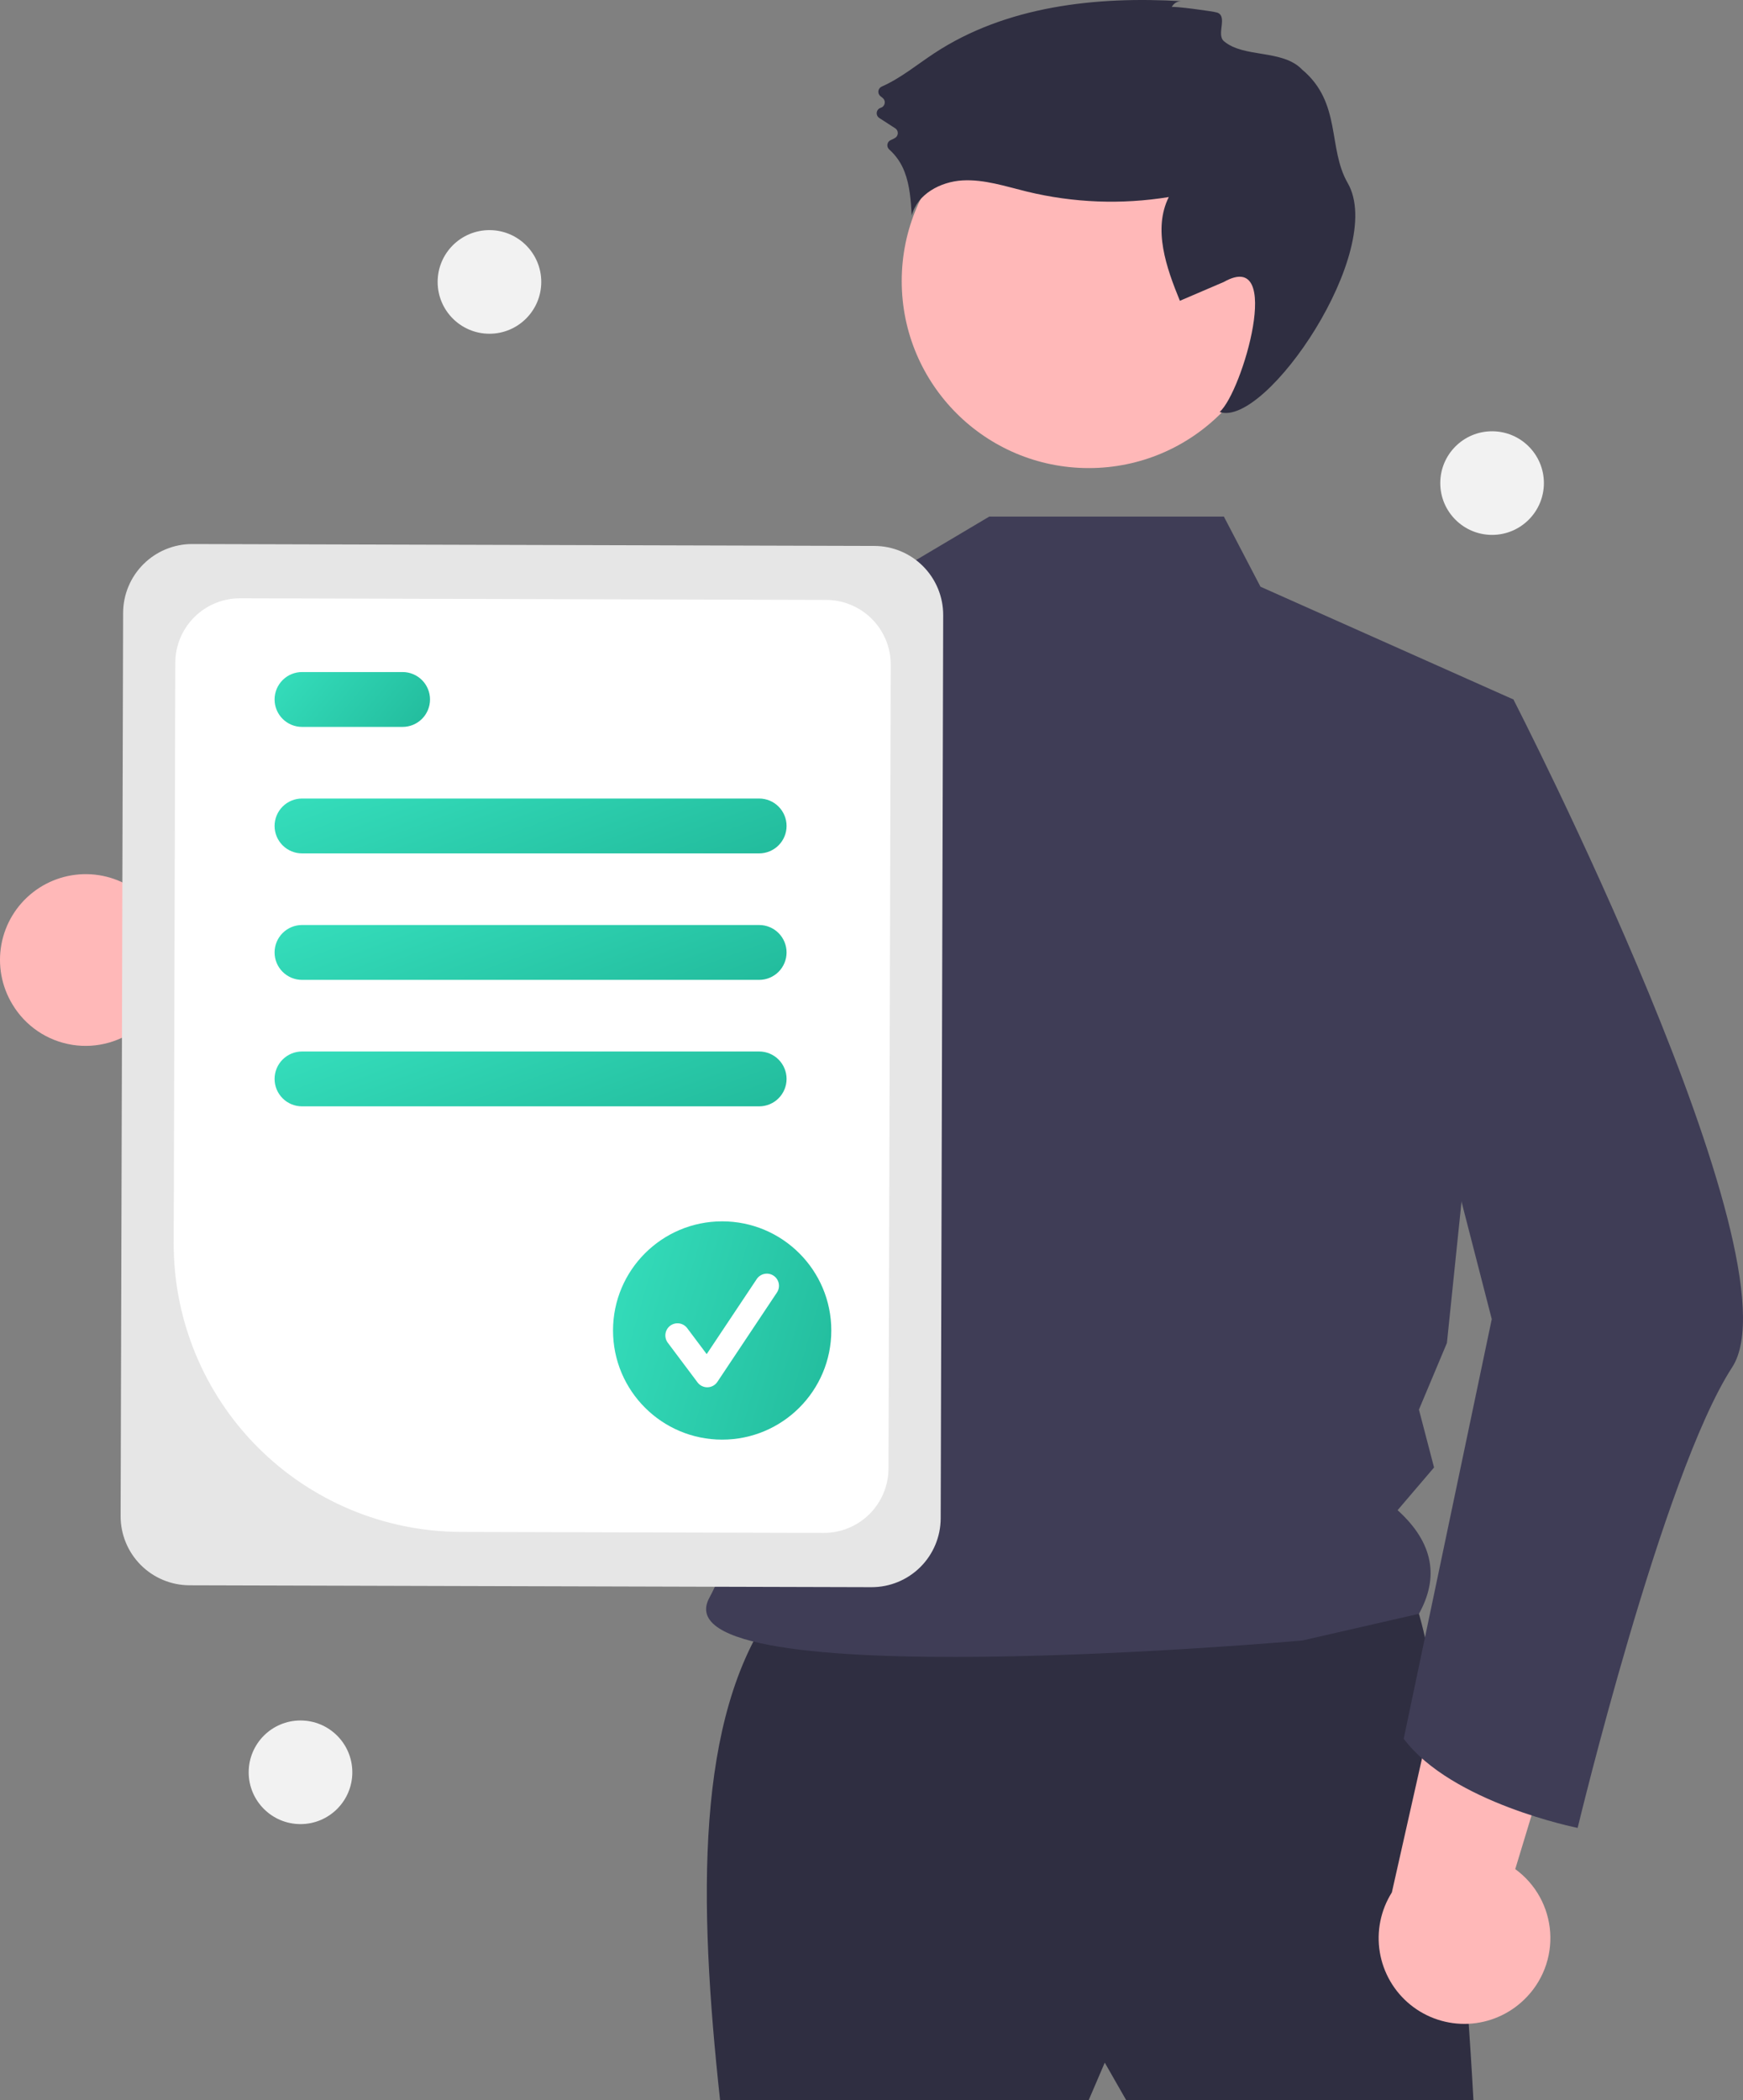 <svg width="249" height="300" viewBox="0 0 249 300" fill="none" xmlns="http://www.w3.org/2000/svg">
    <rect x="0" y="0" width="249" height="300" fill="#808080" stroke="none"/>
    <g clip-path="url(#clip0_3535_7121)">
        <path d="M42.929 260.582C47.017 260.582 50.331 257.268 50.331 253.18C50.331 249.093 47.017 245.779 42.929 245.779C38.841 245.779 35.527 249.093 35.527 253.18C35.527 257.268 38.841 260.582 42.929 260.582Z" fill="#F2F2F2"/>
        <path d="M110.499 229.772C99.359 245.364 99.758 271.45 102.866 300H155.533L157.823 294.657L160.876 300H210.491C210.491 300 206.674 227.482 199.804 225.192C192.935 222.902 110.499 229.772 110.499 229.772Z" fill="#2F2E41"/>
        <path d="M1.78 143.486C2.695 145.014 3.934 146.323 5.409 147.32C6.884 148.318 8.561 148.979 10.319 149.259C12.078 149.539 13.877 149.429 15.589 148.938C17.301 148.447 18.884 147.587 20.228 146.418L57.781 167.957L56.381 145.503L20.935 128.491C18.821 126.364 16.001 125.087 13.008 124.9C10.016 124.714 7.059 125.632 4.698 127.48C2.337 129.328 0.735 131.978 0.198 134.928C-0.34 137.878 0.223 140.923 1.78 143.486Z" fill="#FFB8B8"/>
        <path d="M174.842 73.8L180.067 83.814L216.201 99.923L206.703 191.85L202.705 201.369L204.865 209.636L199.658 215.737C204.885 220.467 205.549 225.418 202.705 230.54L186.065 234.352C186.065 234.352 93.542 242.58 101.339 228.245C109.859 212.583 112.029 166.326 93.22 141.608C77.252 120.623 89.512 93.392 89.512 93.392L127.388 82.072L141.32 73.8L174.842 73.8Z" fill="#3F3D56"/>
        <path d="M217.743 285.649C219.027 284.414 220.025 282.914 220.666 281.252C221.307 279.59 221.576 277.808 221.454 276.031C221.332 274.255 220.822 272.526 219.96 270.968C219.098 269.409 217.905 268.059 216.464 267.012L229.034 225.583L207.467 231.982L198.837 270.342C197.238 272.879 196.625 275.914 197.114 278.872C197.604 281.831 199.161 284.507 201.492 286.394C203.822 288.28 206.764 289.247 209.759 289.109C212.754 288.972 215.595 287.741 217.743 285.649V285.649Z" fill="#FFB8B8"/>
        <path d="M206.239 97.606L216.202 99.923C216.202 99.923 257.38 180.047 247.457 195.314C237.534 210.581 225.378 261.126 225.378 261.126C225.378 261.126 207.399 257.551 200.529 248.391L213.109 188.444L200.133 138.063L206.239 97.606Z" fill="#3F3D56"/>
        <path d="M122.142 84.658C117.24 106.423 104.666 157.242 91.91 167.87C91.101 168.634 90.131 169.207 89.072 169.546C44.234 180.47 29.867 152.605 29.867 152.605C29.867 152.605 41.883 146.749 42.188 135.303L66.42 142.822L87.544 95.282L90.652 92.382L90.67 92.365L122.142 84.658Z" fill="#3F3D56"/>
        <path d="M17.232 216.587L17.589 87.542C17.599 84.931 18.645 82.429 20.497 80.588C22.349 78.746 24.856 77.714 27.467 77.718L124.918 77.989C127.53 77.999 130.031 79.044 131.872 80.897C133.714 82.748 134.746 85.255 134.741 87.867L134.384 216.912C134.373 219.524 133.328 222.025 131.476 223.866C129.624 225.708 127.117 226.74 124.506 226.736L27.055 226.466C24.443 226.455 21.942 225.41 20.101 223.558C18.259 221.706 17.227 219.199 17.232 216.587V216.587Z" fill="#E6E6E6"/>
        <path d="M24.814 177.631L25.044 94.669C25.054 92.223 26.033 89.881 27.768 88.156C29.502 86.431 31.85 85.465 34.296 85.469L118.046 85.701C120.492 85.71 122.835 86.69 124.559 88.424C126.284 90.159 127.251 92.507 127.247 94.953L126.928 209.785C126.919 212.231 125.939 214.573 124.205 216.298C122.471 218.023 120.123 218.989 117.677 218.985L65.795 218.842C54.9 218.799 44.467 214.436 36.784 206.711C29.101 198.985 24.797 188.527 24.814 177.631V177.631Z" fill="white"/>
        <path d="M103.166 205.658C111.776 205.658 118.757 198.677 118.757 190.066C118.757 181.455 111.776 174.475 103.166 174.475C94.555 174.475 87.575 181.455 87.575 190.066C87.575 198.677 94.555 205.658 103.166 205.658Z" fill="url(#paint0_linear_3535_7121)"/>
        <path d="M101.039 198.181C100.769 198.181 100.504 198.118 100.263 197.997C100.022 197.877 99.813 197.702 99.651 197.487L95.398 191.815C95.261 191.633 95.161 191.426 95.104 191.205C95.048 190.984 95.035 190.754 95.067 190.529C95.099 190.303 95.175 190.086 95.291 189.89C95.408 189.693 95.561 189.522 95.743 189.385C95.926 189.249 96.133 189.149 96.354 189.093C96.575 189.036 96.805 189.024 97.03 189.056C97.256 189.088 97.473 189.165 97.669 189.281C97.865 189.398 98.036 189.551 98.173 189.734L100.955 193.444L108.102 182.723C108.228 182.533 108.391 182.369 108.58 182.242C108.769 182.114 108.982 182.026 109.206 181.981C109.429 181.935 109.66 181.935 109.884 181.979C110.108 182.023 110.321 182.111 110.51 182.238C110.7 182.364 110.863 182.527 110.99 182.717C111.117 182.906 111.205 183.119 111.25 183.343C111.294 183.567 111.294 183.797 111.249 184.021C111.204 184.245 111.116 184.458 110.988 184.647L102.482 197.408C102.328 197.639 102.121 197.83 101.878 197.964C101.635 198.098 101.364 198.172 101.087 198.18C101.071 198.18 101.055 198.181 101.039 198.181Z" fill="white"/>
        <path d="M108.45 158.047H43.146C42.107 158.047 41.11 157.635 40.375 156.9C39.64 156.165 39.227 155.168 39.227 154.129C39.227 153.09 39.64 152.093 40.375 151.358C41.11 150.623 42.107 150.21 43.146 150.21H108.45C109.489 150.21 110.486 150.623 111.22 151.358C111.955 152.093 112.368 153.09 112.368 154.129C112.368 155.168 111.955 156.165 111.22 156.9C110.486 157.635 109.489 158.047 108.45 158.047V158.047Z" fill="url(#paint1_linear_3535_7121)"/>
        <path d="M108.45 139.979H43.146C42.107 139.979 41.11 139.566 40.375 138.831C39.64 138.097 39.227 137.1 39.227 136.061C39.227 135.021 39.64 134.025 40.375 133.29C41.11 132.555 42.107 132.142 43.146 132.142H108.45C109.489 132.142 110.486 132.555 111.22 133.29C111.955 134.025 112.368 135.021 112.368 136.061C112.368 137.1 111.955 138.097 111.22 138.831C110.486 139.566 109.489 139.979 108.45 139.979Z" fill="url(#paint2_linear_3535_7121)"/>
        <path d="M108.45 121.91H43.146C42.107 121.91 41.11 121.497 40.375 120.763C39.64 120.028 39.227 119.031 39.227 117.992C39.227 116.952 39.64 115.956 40.375 115.221C41.11 114.486 42.107 114.073 43.146 114.073H108.45C109.489 114.073 110.486 114.486 111.22 115.221C111.955 115.956 112.368 116.952 112.368 117.992C112.368 119.031 111.955 120.028 111.22 120.763C110.486 121.497 109.489 121.91 108.45 121.91V121.91Z" fill="url(#paint3_linear_3535_7121)"/>
        <path d="M57.513 103.842H43.146C42.107 103.842 41.11 103.429 40.375 102.694C39.64 101.959 39.227 100.963 39.227 99.923C39.227 98.884 39.64 97.888 40.375 97.153C41.11 96.418 42.107 96.005 43.146 96.005H57.513C58.552 96.005 59.548 96.418 60.283 97.153C61.018 97.888 61.431 98.884 61.431 99.923C61.431 100.963 61.018 101.959 60.283 102.694C59.548 103.429 58.552 103.842 57.513 103.842Z" fill="url(#paint4_linear_3535_7121)"/>
        <path d="M213.155 76.412C217.242 76.412 220.556 73.098 220.556 69.01C220.556 64.923 217.242 61.609 213.155 61.609C209.067 61.609 205.753 64.923 205.753 69.01C205.753 73.098 209.067 76.412 213.155 76.412Z" fill="#F2F2F2"/>
        <path d="M69.921 47.676C74.009 47.676 77.323 44.362 77.323 40.275C77.323 36.187 74.009 32.873 69.921 32.873C65.833 32.873 62.52 36.187 62.52 40.275C62.52 44.362 65.833 47.676 69.921 47.676Z" fill="#F2F2F2"/>
        <path d="M155.534 66.868C170.288 66.868 182.249 54.906 182.249 40.151C182.249 25.395 170.288 13.434 155.534 13.434C140.779 13.434 128.818 25.395 128.818 40.151C128.818 54.906 140.779 66.868 155.534 66.868Z" fill="#FFB8B8"/>
        <path d="M167.394 1.015C167.519 0.749 167.721 0.527 167.974 0.377C168.227 0.227 168.518 0.156 168.812 0.173C156.581 -0.559 143.698 0.867 133.466 7.607C130.987 9.24 128.65 11.188 125.952 12.373C125.825 12.43 125.714 12.519 125.632 12.632C125.549 12.744 125.497 12.876 125.48 13.015C125.464 13.153 125.483 13.294 125.537 13.423C125.591 13.552 125.677 13.664 125.787 13.75L126.083 13.982C126.2 14.074 126.29 14.196 126.342 14.335C126.394 14.474 126.408 14.625 126.38 14.771C126.353 14.917 126.286 15.053 126.187 15.163C126.088 15.274 125.961 15.355 125.819 15.399C125.671 15.444 125.538 15.53 125.438 15.648C125.337 15.766 125.272 15.91 125.251 16.063C125.23 16.217 125.252 16.373 125.317 16.514C125.381 16.655 125.485 16.774 125.615 16.858L127.885 18.326C127.999 18.398 128.094 18.499 128.159 18.617C128.225 18.736 128.26 18.869 128.26 19.004C128.261 19.14 128.228 19.273 128.164 19.392C128.099 19.512 128.006 19.613 127.893 19.687C127.7 19.806 127.498 19.908 127.289 19.993C127.158 20.042 127.043 20.124 126.953 20.23C126.864 20.337 126.803 20.465 126.777 20.602C126.751 20.738 126.761 20.88 126.806 21.011C126.851 21.143 126.928 21.262 127.032 21.355C128.015 22.23 128.769 23.333 129.229 24.566C129.985 26.534 130.121 28.677 130.249 30.782C131.031 27.745 134.345 25.958 137.475 25.776C140.605 25.595 143.658 26.628 146.705 27.37C153.34 28.982 160.23 29.247 166.97 28.15C164.681 32.742 166.612 38.221 168.554 42.97L174.842 40.275C183.478 35.4 177.463 56.022 174.234 58.853C180.826 61.139 198.08 35.771 192.529 26.149C189.642 21.143 191.692 14.688 186.015 9.94C183.233 7.012 177.678 8.313 174.842 5.879C173.726 4.921 175.427 2.358 173.893 1.799C173.384 1.614 167.478 0.828 167.394 1.015Z" fill="#2F2E41"/>
    </g>
    <defs>
        <linearGradient id="paint0_linear_3535_7121" x1="118.757" y1="205.658" x2="81.653" y2="194.901" gradientUnits="userSpaceOnUse">
            <stop stop-color="#22BB9C"/>
            <stop offset="1" stop-color="#35DEBC"/>
        </linearGradient>
        <linearGradient id="paint1_linear_3535_7121" x1="112.368" y1="158.047" x2="101.031" y2="127.37" gradientUnits="userSpaceOnUse">
            <stop stop-color="#22BB9C"/>
            <stop offset="1" stop-color="#35DEBC"/>
        </linearGradient>
        <linearGradient id="paint2_linear_3535_7121" x1="112.368" y1="139.979" x2="101.031" y2="109.302" gradientUnits="userSpaceOnUse">
            <stop stop-color="#22BB9C"/>
            <stop offset="1" stop-color="#35DEBC"/>
        </linearGradient>
        <linearGradient id="paint3_linear_3535_7121" x1="112.368" y1="121.91" x2="101.031" y2="91.233" gradientUnits="userSpaceOnUse">
            <stop stop-color="#22BB9C"/>
            <stop offset="1" stop-color="#35DEBC"/>
        </linearGradient>
        <linearGradient id="paint4_linear_3535_7121" x1="61.431" y1="103.842" x2="44.329" y2="89.794" gradientUnits="userSpaceOnUse">
            <stop stop-color="#22BB9C"/>
            <stop offset="1" stop-color="#35DEBC"/>
        </linearGradient>
        <clipPath id="clip0_3535_7121">
            <rect width="249" height="300" fill="white"/>
        </clipPath>
    </defs>
</svg>
